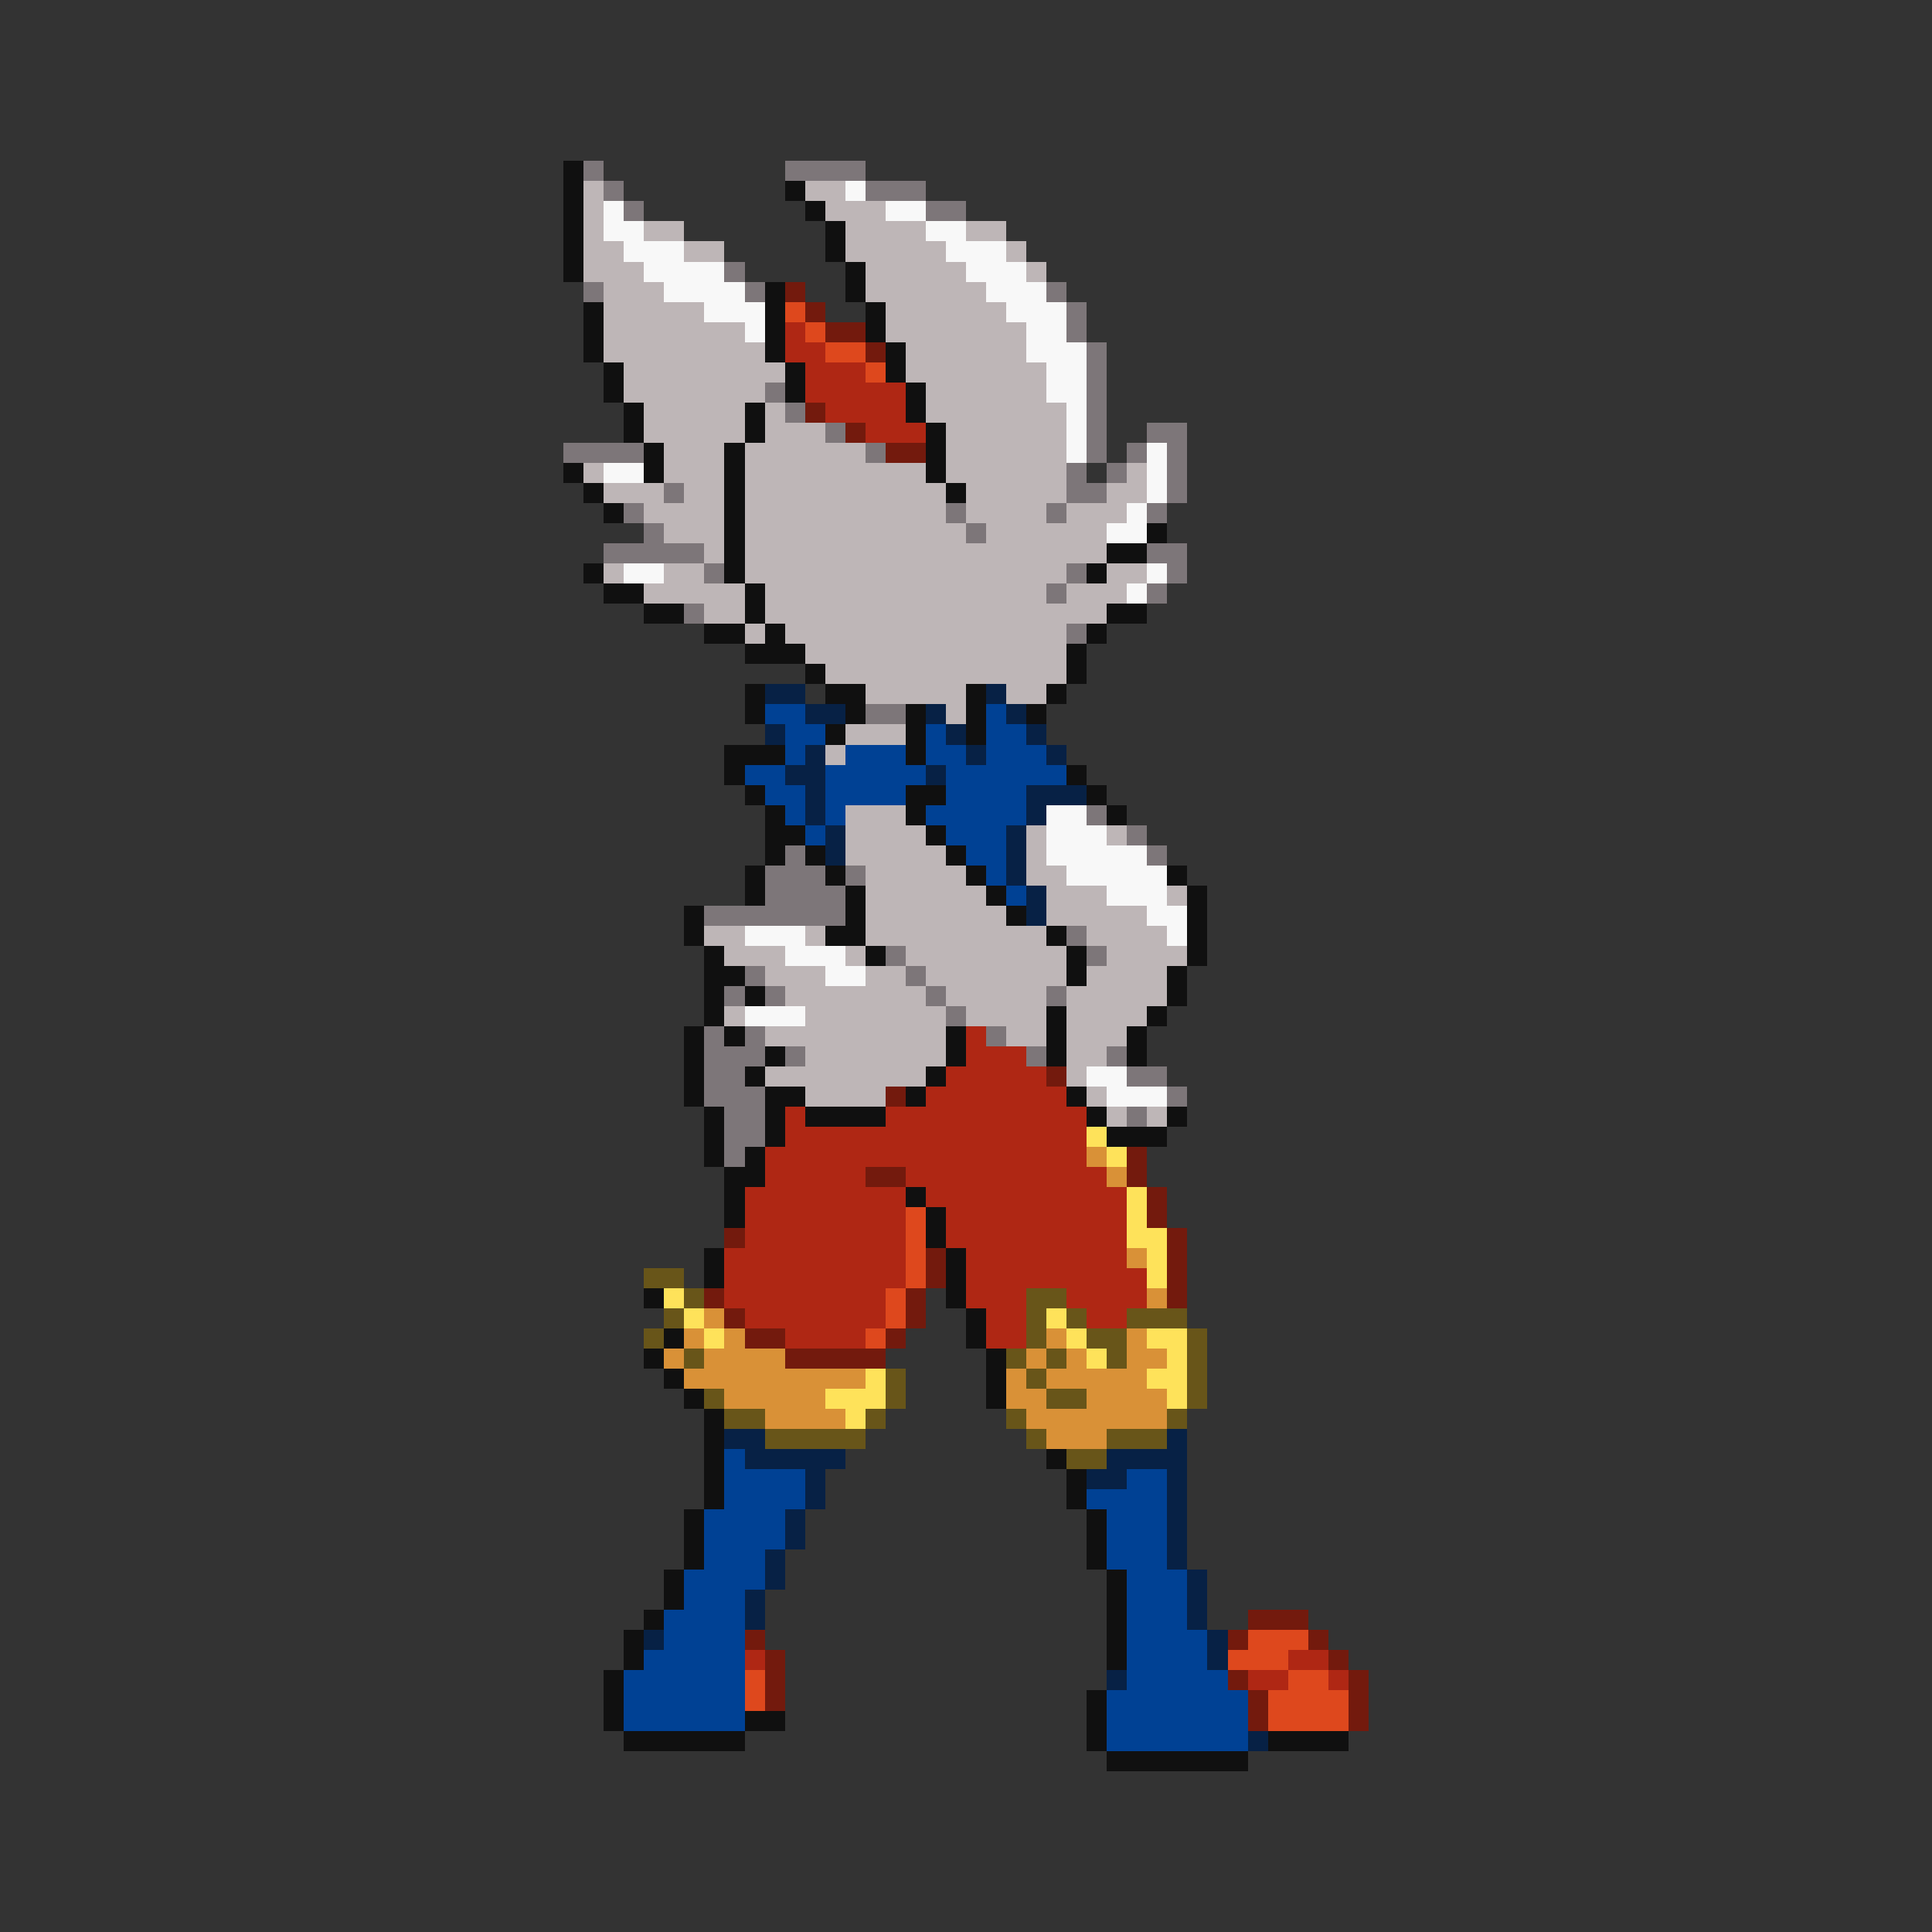 <svg xmlns="http://www.w3.org/2000/svg" viewBox="0 -0.5 96 96" shape-rendering="crispEdges">
<rect x="0" y="-0.5" width="96" height="96" fill="#333333" stroke="none"/>
<path stroke="#101010" d="M28 8h1M28 9h1M39 9h1M28 10h1M40 10h1M28 11h1M41 11h1M28 12h1M41 12h1M28 13h1M42 13h1M38 14h1M42 14h1M29 15h1M38 15h1M43 15h1M29 16h1M38 16h1M43 16h1M29 17h1M38 17h1M44 17h1M30 18h1M39 18h1M44 18h1M30 19h1M39 19h1M45 19h1M31 20h1M37 20h1M45 20h1M31 21h1M37 21h1M46 21h1M32 22h1M36 22h1M46 22h1M28 23h1M32 23h1M36 23h1M46 23h1M29 24h1M36 24h1M47 24h1M30 25h1M36 25h1M36 26h1M57 26h1M36 27h1M55 27h2M29 28h1M36 28h1M54 28h1M30 29h2M37 29h1M32 30h2M37 30h1M55 30h2M35 31h2M38 31h1M54 31h1M37 32h3M53 32h1M40 33h1M53 33h1M37 34h1M41 34h2M48 34h1M52 34h1M37 35h1M42 35h1M45 35h1M48 35h1M51 35h1M41 36h1M45 36h1M48 36h1M36 37h3M45 37h1M36 38h1M53 38h1M37 39h1M45 39h2M54 39h1M38 40h1M45 40h1M55 40h1M38 41h2M46 41h1M38 42h1M40 42h1M47 42h1M37 43h1M41 43h1M48 43h1M58 43h1M37 44h1M42 44h1M49 44h1M59 44h1M34 45h1M42 45h1M50 45h1M59 45h1M34 46h1M41 46h2M52 46h1M59 46h1M35 47h1M43 47h1M53 47h1M59 47h1M35 48h2M53 48h1M58 48h1M35 49h1M37 49h1M58 49h1M35 50h1M52 50h1M57 50h1M34 51h1M36 51h1M47 51h1M52 51h1M56 51h1M34 52h1M38 52h1M47 52h1M52 52h1M56 52h1M34 53h1M37 53h1M46 53h1M34 54h1M38 54h2M45 54h1M53 54h1M35 55h1M38 55h1M40 55h4M54 55h1M58 55h1M35 56h1M38 56h1M55 56h3M35 57h1M37 57h1M36 58h2M36 59h1M45 59h1M36 60h1M46 60h1M46 61h1M35 62h1M47 62h1M35 63h1M47 63h1M32 64h1M47 64h1M48 65h1M33 66h1M48 66h1M32 67h1M49 67h1M33 68h1M49 68h1M34 69h1M49 69h1M35 70h1M35 71h1M35 72h1M52 72h1M35 73h1M53 73h1M35 74h1M53 74h1M34 75h1M54 75h1M34 76h1M54 76h1M34 77h1M54 77h1M33 78h1M55 78h1M33 79h1M55 79h1M32 80h1M55 80h1M31 81h1M55 81h1M31 82h1M55 82h1M30 83h1M30 84h1M54 84h1M30 85h1M37 85h2M54 85h1M31 86h6M54 86h1M63 86h4M55 87h7" />
<path stroke="#7d7679" d="M29 8h1M39 8h4M30 9h1M43 9h3M31 10h1M46 10h2M36 13h1M29 14h1M37 14h1M52 14h1M53 15h1M53 16h1M54 17h1M54 18h1M38 19h1M54 19h1M39 20h1M54 20h1M41 21h1M54 21h1M57 21h2M28 22h4M43 22h1M54 22h1M56 22h1M58 22h1M53 23h1M55 23h1M58 23h1M33 24h1M53 24h2M58 24h1M31 25h1M47 25h1M52 25h1M57 25h1M32 26h1M48 26h1M30 27h5M57 27h2M35 28h1M53 28h1M58 28h1M52 29h1M57 29h1M34 30h1M53 31h1M43 35h2M54 40h1M56 41h1M39 42h1M57 42h1M38 43h3M42 43h1M38 44h4M35 45h7M53 46h1M44 47h1M54 47h1M37 48h1M45 48h1M36 49h1M38 49h1M46 49h1M52 49h1M47 50h1M35 51h1M37 51h1M49 51h1M35 52h3M39 52h1M51 52h1M55 52h1M35 53h2M56 53h2M35 54h3M58 54h1M36 55h2M56 55h1M36 56h2M36 57h1" />
<path stroke="#beb6b7" d="M29 9h1M40 9h2M29 10h1M41 10h3M29 11h1M32 11h2M42 11h4M48 11h2M29 12h2M34 12h2M42 12h5M50 12h1M29 13h3M43 13h5M51 13h1M30 14h3M43 14h6M30 15h5M44 15h6M30 16h7M44 16h7M30 17h8M45 17h6M31 18h8M45 18h7M31 19h7M46 19h6M32 20h5M38 20h1M46 20h7M32 21h5M38 21h3M47 21h6M33 22h3M37 22h6M47 22h6M29 23h1M33 23h3M37 23h9M47 23h6M56 23h1M30 24h3M34 24h2M37 24h10M48 24h5M55 24h2M32 25h4M37 25h10M48 25h4M53 25h3M33 26h3M37 26h11M49 26h6M35 27h1M37 27h18M30 28h1M33 28h2M37 28h16M55 28h2M32 29h5M38 29h14M53 29h3M35 30h2M38 30h17M37 31h1M39 31h14M40 32h13M41 33h12M43 34h5M50 34h2M47 35h1M42 36h3M41 37h1M42 40h3M42 41h4M51 41h1M55 41h1M42 42h5M51 42h1M43 43h5M51 43h2M43 44h6M52 44h3M58 44h1M43 45h7M52 45h5M35 46h2M40 46h1M43 46h9M54 46h4M36 47h3M42 47h1M45 47h8M55 47h4M38 48h3M43 48h2M46 48h7M54 48h4M39 49h7M47 49h5M53 49h5M36 50h1M40 50h7M48 50h4M53 50h4M38 51h9M50 51h2M53 51h3M40 52h7M53 52h2M38 53h8M53 53h1M40 54h4M54 54h1M55 55h1M57 55h1" />
<path stroke="#f8f8f8" d="M42 9h1M30 10h1M44 10h2M30 11h2M46 11h2M31 12h3M47 12h3M32 13h4M48 13h3M33 14h4M49 14h3M35 15h3M50 15h3M37 16h1M51 16h2M51 17h3M52 18h2M52 19h2M53 20h1M53 21h1M53 22h1M57 22h1M30 23h2M57 23h1M57 24h1M56 25h1M55 26h2M31 28h2M57 28h1M56 29h1M52 40h2M52 41h3M52 42h5M53 43h5M55 44h3M57 45h2M37 46h3M58 46h1M39 47h3M41 48h2M37 50h3M54 53h2M55 54h3" />
<path stroke="#731a0d" d="M39 14h1M40 15h1M41 16h2M43 17h1M40 20h1M42 21h1M44 22h2M52 53h1M44 54h1M56 57h1M43 58h2M56 58h1M57 59h1M57 60h1M36 61h1M58 61h1M46 62h1M58 62h1M46 63h1M58 63h1M35 64h1M45 64h1M58 64h1M36 65h1M45 65h1M37 66h2M44 66h1M39 67h5M62 80h3M37 81h1M61 81h1M65 81h1M38 82h1M66 82h1M38 83h1M61 83h1M67 83h1M38 84h1M62 84h1M67 84h1M62 85h1M67 85h1" />
<path stroke="#de481d" d="M39 15h1M40 16h1M41 17h2M43 18h1M45 60h1M45 61h1M45 62h1M45 63h1M44 64h1M44 65h1M43 66h1M62 81h3M61 82h3M37 83h1M64 83h2M37 84h1M63 84h4M63 85h4" />
<path stroke="#af2714" d="M39 16h1M39 17h2M40 18h3M40 19h5M41 20h4M43 21h3M48 51h1M48 52h3M47 53h5M46 54h7M39 55h1M44 55h10M39 56h15M38 57h16M38 58h5M45 58h10M37 59h8M46 59h10M37 60h8M47 60h9M37 61h8M47 61h9M36 62h9M48 62h8M36 63h9M48 63h9M36 64h8M48 64h3M53 64h4M37 65h7M49 65h2M54 65h2M39 66h4M49 66h2M37 82h1M64 82h2M62 83h2M66 83h1" />
<path stroke="#072145" d="M38 34h2M49 34h1M40 35h2M46 35h1M50 35h1M38 36h1M47 36h1M51 36h1M40 37h1M48 37h1M52 37h1M39 38h2M46 38h1M40 39h1M51 39h3M40 40h1M51 40h1M41 41h1M50 41h1M41 42h1M50 42h1M50 43h1M51 44h1M51 45h1M36 71h2M58 71h1M37 72h5M55 72h4M40 73h1M54 73h2M58 73h1M40 74h1M58 74h1M39 75h1M58 75h1M39 76h1M58 76h1M38 77h1M58 77h1M38 78h1M59 78h1M37 79h1M59 79h1M37 80h1M59 80h1M32 81h1M60 81h1M60 82h1M55 83h1M62 86h1" />
<path stroke="#004194" d="M38 35h2M49 35h1M39 36h2M46 36h1M49 36h2M39 37h1M42 37h3M46 37h2M49 37h3M37 38h2M41 38h5M47 38h6M38 39h2M41 39h4M47 39h4M39 40h1M41 40h1M46 40h5M40 41h1M47 41h3M48 42h2M49 43h1M50 44h1M36 72h1M36 73h4M56 73h2M36 74h4M54 74h4M35 75h4M55 75h3M35 76h4M55 76h3M35 77h3M55 77h3M34 78h4M56 78h3M34 79h3M56 79h3M33 80h4M56 80h3M33 81h4M56 81h4M32 82h5M56 82h4M31 83h6M56 83h5M31 84h6M55 84h7M31 85h6M55 85h7M55 86h7" />
<path stroke="#fee25a" d="M54 56h1M55 57h1M56 59h1M56 60h1M56 61h2M57 62h1M57 63h1M33 64h1M34 65h1M52 65h1M35 66h1M53 66h1M57 66h2M54 67h1M58 67h1M43 68h1M57 68h2M41 69h3M58 69h1M42 70h1" />
<path stroke="#d99137" d="M54 57h1M55 58h1M56 62h1M57 64h1M35 65h1M34 66h1M36 66h1M52 66h1M56 66h1M33 67h1M35 67h4M51 67h1M53 67h1M56 67h2M34 68h9M50 68h1M52 68h5M36 69h5M50 69h2M54 69h4M38 70h4M51 70h7M52 71h3" />
<path stroke="#685519" d="M32 63h2M34 64h1M51 64h2M33 65h1M51 65h1M53 65h1M56 65h3M32 66h1M51 66h1M54 66h2M59 66h1M34 67h1M50 67h1M52 67h1M55 67h1M59 67h1M44 68h1M51 68h1M59 68h1M35 69h1M44 69h1M52 69h2M59 69h1M36 70h2M43 70h1M50 70h1M58 70h1M38 71h5M51 71h1M55 71h3M53 72h2" />
</svg>